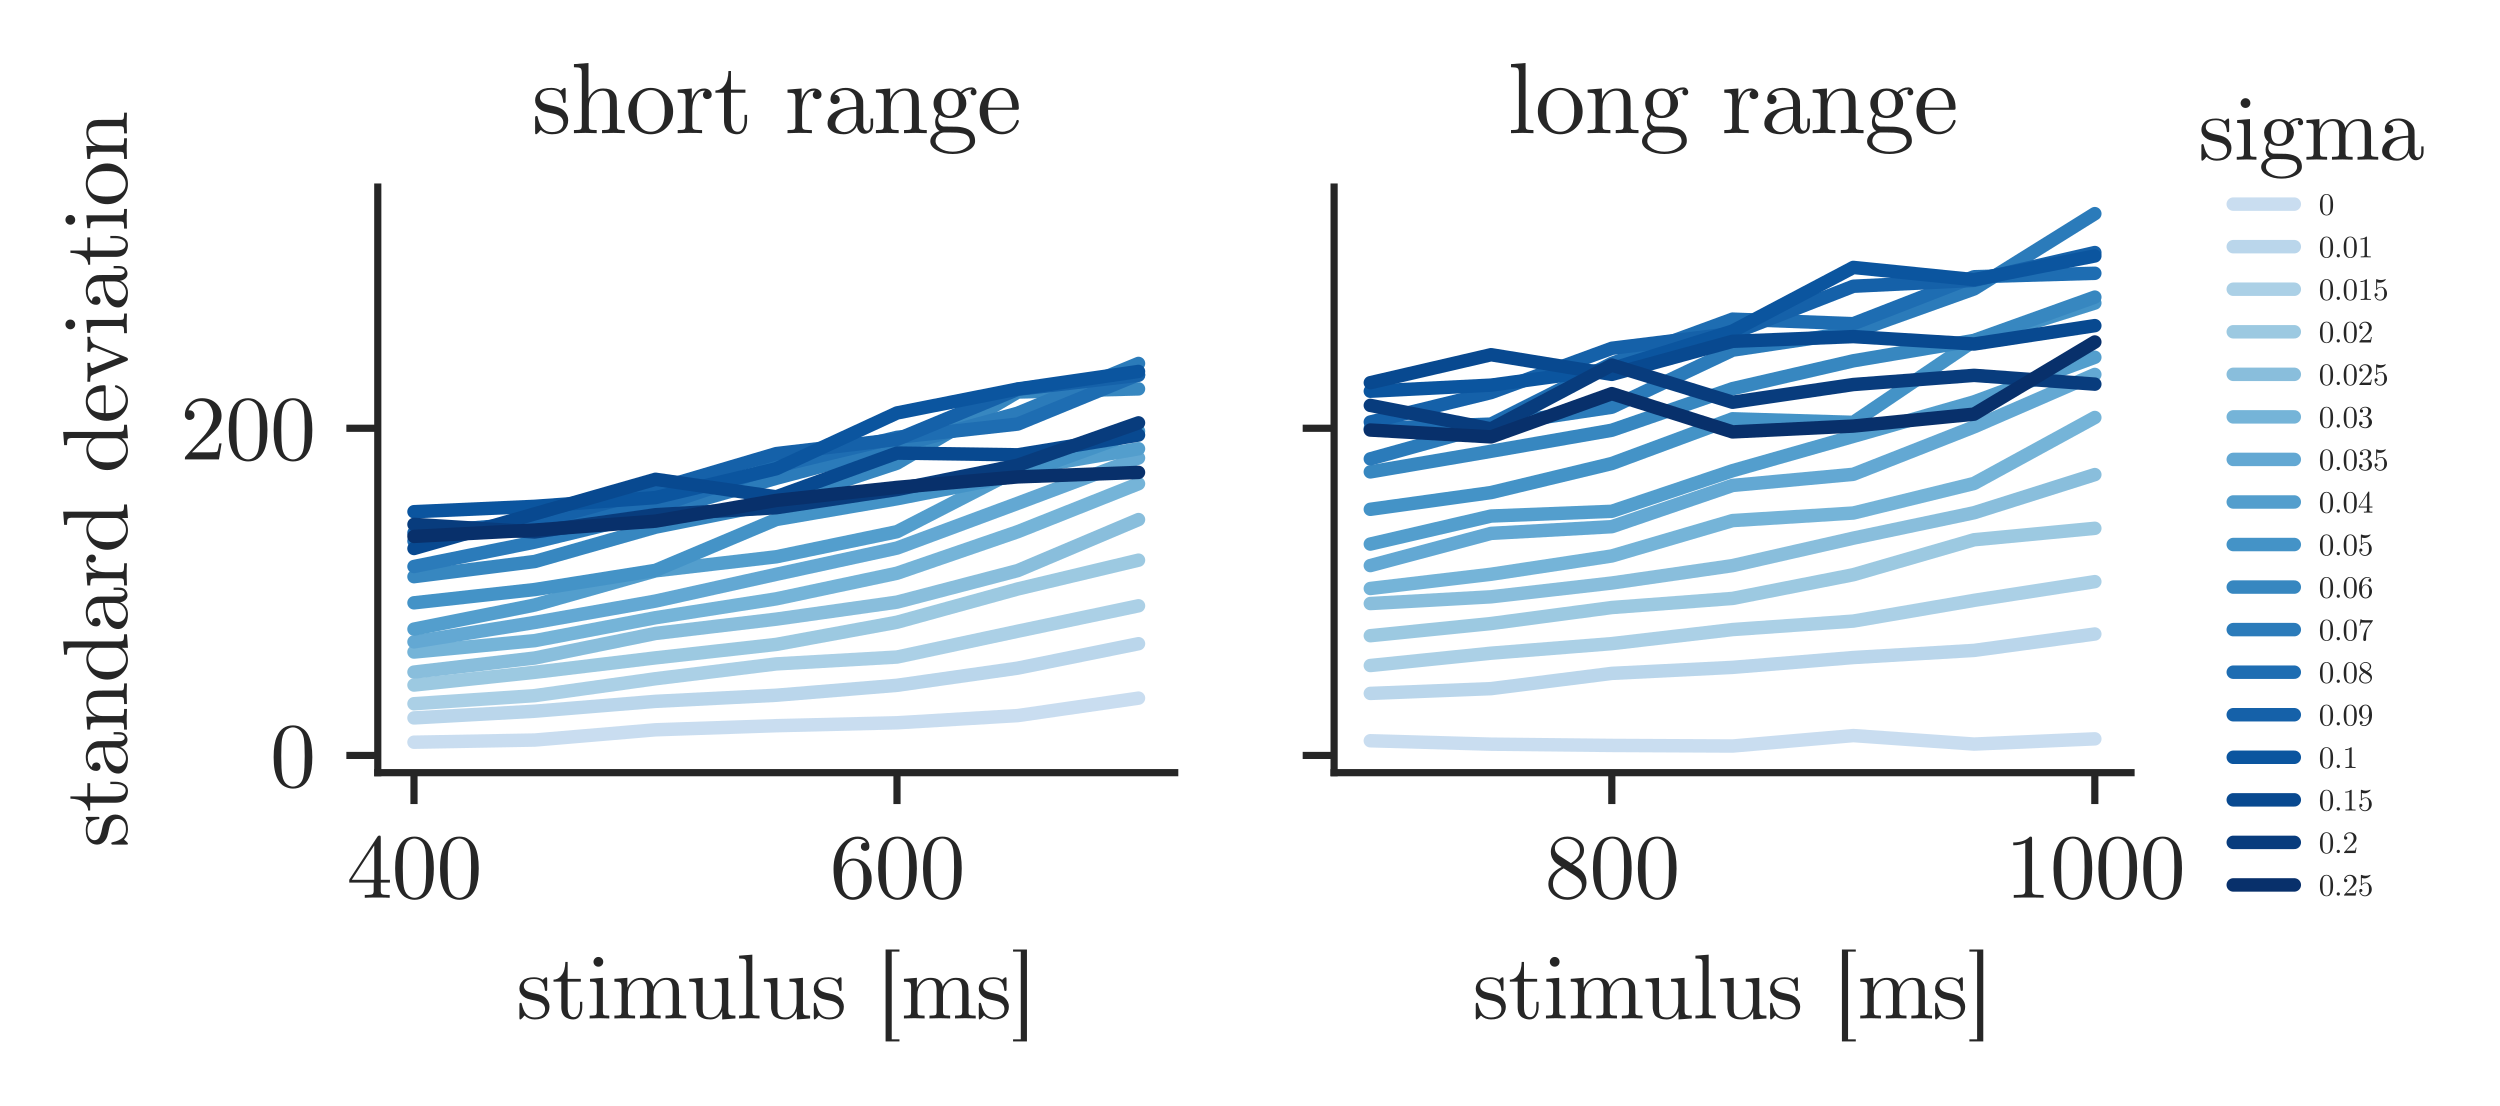 <?xml version="1.0" encoding="utf-8" standalone="no"?>
<!DOCTYPE svg PUBLIC "-//W3C//DTD SVG 1.1//EN"
  "http://www.w3.org/Graphics/SVG/1.1/DTD/svg11.dtd">
<svg xmlns:xlink="http://www.w3.org/1999/xlink" width="278.481pt" height="123.148pt" viewBox="0 0 278.481 123.148" xmlns="http://www.w3.org/2000/svg" version="1.1">
 <defs>
  <style type="text/css">*{stroke-linejoin: round; stroke-linecap: butt}</style>
 </defs>
 <g id="figure_1">
  <g id="patch_1">
   <path d="M 0 123.148 
L 278.481 123.148 
L 278.481 0 
L 0 0 
z
" style="fill: #ffffff"/>
  </g>
  <g id="axes_1">
   <g id="patch_2">
    <path d="M 42.081 86.067 
L 130.854 86.067 
L 130.854 20.835 
L 42.081 20.835 
z
" style="fill: #ffffff"/>
   </g>
   <g id="matplotlib.axis_1">
    <g id="xtick_1">
     <g id="line2d_1">
      <defs>
       <path id="m42c85e1759" d="M 0 0 
L 0 3.5 
" style="stroke: #262626; stroke-width: 0.8"/>
      </defs>
      <g>
       <use xlink:href="#m42c85e1759" x="46.116" y="86.067" style="fill: #262626; stroke: #262626; stroke-width: 0.8"/>
      </g>
     </g>
     <g id="text_1">
      <!-- 400 -->
      <g style="fill: #262626" transform="translate(38.616 100.007)scale(0.1 -0.1)">
       <defs>
        <path id="CMUSerif-Roman-34" d="M 179 1056 
L 179 1254 
L 2144 4256 
Q 2195 4333 2272 4333 
Q 2342 4333 2358 4304 
Q 2374 4275 2374 4166 
L 2374 1254 
L 3014 1254 
L 3014 1056 
L 2374 1056 
L 2374 499 
Q 2374 314 2451 256 
Q 2528 198 2861 198 
L 2995 198 
L 2995 0 
Q 2733 19 2125 19 
Q 1523 19 1261 0 
L 1261 198 
L 1395 198 
Q 1728 198 1805 256 
Q 1882 314 1882 499 
L 1882 1056 
L 179 1056 
z
M 358 1254 
L 1920 1254 
L 1920 3642 
L 358 1254 
z
" transform="scale(0.016)"/>
        <path id="CMUSerif-Roman-30" d="M 250 2048 
Q 250 2989 486 3501 
Q 819 4262 1600 4262 
Q 1766 4262 1939 4217 
Q 2112 4173 2333 4000 
Q 2554 3827 2688 3546 
Q 2944 3002 2944 2048 
Q 2944 1114 2707 602 
Q 2362 -141 1594 -141 
Q 1306 -141 1014 6 
Q 723 154 538 506 
Q 250 1037 250 2048 
z
M 781 2125 
Q 781 1158 851 774 
Q 928 358 1142 179 
Q 1357 0 1594 0 
Q 1850 0 2064 192 
Q 2278 384 2342 800 
Q 2413 1210 2413 2125 
Q 2413 3014 2349 3373 
Q 2266 3789 2042 3955 
Q 1818 4122 1594 4122 
Q 1510 4122 1420 4096 
Q 1331 4070 1203 4000 
Q 1075 3930 976 3750 
Q 877 3571 832 3302 
Q 781 2957 781 2125 
z
" transform="scale(0.016)"/>
       </defs>
       <use xlink:href="#CMUSerif-Roman-34"/>
       <use xlink:href="#CMUSerif-Roman-30" x="50"/>
       <use xlink:href="#CMUSerif-Roman-30" x="100"/>
      </g>
     </g>
    </g>
    <g id="xtick_2">
     <g id="line2d_2">
      <g>
       <use xlink:href="#m42c85e1759" x="99.918" y="86.067" style="fill: #262626; stroke: #262626; stroke-width: 0.8"/>
      </g>
     </g>
     <g id="text_2">
      <!-- 600 -->
      <g style="fill: #262626" transform="translate(92.418 100.007)scale(0.1 -0.1)">
       <defs>
        <path id="CMUSerif-Roman-36" d="M 269 2022 
Q 269 3027 781 3644 
Q 1293 4262 1952 4262 
Q 2336 4262 2550 4067 
Q 2765 3872 2765 3571 
Q 2765 3405 2669 3334 
Q 2573 3264 2470 3264 
Q 2355 3264 2265 3341 
Q 2176 3418 2176 3558 
Q 2176 3846 2528 3846 
Q 2362 4102 1965 4102 
Q 1843 4102 1718 4067 
Q 1594 4032 1430 3913 
Q 1267 3795 1142 3606 
Q 1018 3418 931 3066 
Q 845 2714 845 2253 
L 845 2099 
Q 1107 2733 1644 2733 
Q 2182 2733 2553 2323 
Q 2925 1914 2925 1306 
Q 2925 685 2537 272 
Q 2150 -141 1606 -141 
Q 1363 -141 1142 -38 
Q 922 64 717 294 
Q 512 525 390 969 
Q 269 1414 269 2022 
z
M 858 1446 
Q 858 819 973 518 
Q 992 467 1033 400 
Q 1075 333 1148 243 
Q 1222 154 1344 96 
Q 1466 38 1606 38 
Q 2035 38 2240 454 
Q 2349 685 2349 1312 
Q 2349 1952 2234 2189 
Q 2035 2586 1638 2586 
Q 1370 2586 1184 2400 
Q 998 2214 928 1968 
Q 858 1722 858 1446 
z
" transform="scale(0.016)"/>
       </defs>
       <use xlink:href="#CMUSerif-Roman-36"/>
       <use xlink:href="#CMUSerif-Roman-30" x="50"/>
       <use xlink:href="#CMUSerif-Roman-30" x="100"/>
      </g>
     </g>
    </g>
    <g id="text_3">
     <!-- stimulus [ms] -->
     <g style="fill: #262626" transform="translate(57.522 113.448)scale(0.1 -0.1)">
      <defs>
       <path id="CMUSerif-Roman-73" d="M 211 83 
L 211 928 
Q 211 998 214 1024 
Q 218 1050 237 1069 
Q 256 1088 294 1088 
Q 339 1088 355 1069 
Q 371 1050 384 979 
Q 480 538 688 304 
Q 896 70 1274 70 
Q 1632 70 1814 230 
Q 1997 390 1997 653 
Q 1997 1120 1331 1242 
Q 947 1318 787 1369 
Q 627 1421 486 1536 
Q 211 1760 211 2080 
Q 211 2400 454 2633 
Q 698 2867 1235 2867 
Q 1594 2867 1837 2688 
Q 1907 2746 1946 2790 
Q 2029 2867 2074 2867 
Q 2125 2867 2134 2835 
Q 2144 2803 2144 2714 
L 2144 2067 
Q 2144 1997 2141 1971 
Q 2138 1946 2118 1930 
Q 2099 1914 2061 1914 
Q 1990 1914 1984 1971 
Q 1933 2746 1235 2746 
Q 858 2746 688 2602 
Q 518 2458 518 2259 
Q 518 2150 569 2067 
Q 621 1984 688 1936 
Q 755 1888 880 1843 
Q 1005 1798 1081 1782 
Q 1158 1766 1306 1734 
Q 1818 1638 2035 1427 
Q 2304 1158 2304 819 
Q 2304 442 2048 186 
Q 1792 -70 1274 -70 
Q 858 -70 570 205 
Q 531 166 502 134 
Q 474 102 464 89 
Q 454 77 451 70 
Q 448 64 442 58 
Q 314 -70 282 -70 
Q 230 -70 220 -38 
Q 211 -6 211 83 
z
" transform="scale(0.016)"/>
       <path id="CMUSerif-Roman-74" d="M 122 2560 
L 122 2701 
Q 416 2714 611 2922 
Q 806 3130 873 3386 
Q 941 3642 947 3936 
L 1107 3936 
L 1107 2758 
L 2022 2758 
L 2022 2560 
L 1107 2560 
L 1107 781 
Q 1107 90 1536 90 
Q 1722 90 1843 278 
Q 1965 467 1965 806 
L 1965 1158 
L 2125 1158 
L 2125 794 
Q 2125 448 1965 189 
Q 1805 -70 1491 -70 
Q 1376 -70 1261 -41 
Q 1146 -13 998 64 
Q 851 141 758 329 
Q 666 518 666 794 
L 666 2560 
L 122 2560 
z
" transform="scale(0.016)"/>
       <path id="CMUSerif-Roman-69" d="M 211 0 
L 211 198 
Q 550 198 630 240 
Q 710 282 710 486 
L 710 2208 
Q 710 2445 630 2502 
Q 550 2560 237 2560 
L 237 2758 
L 1133 2829 
L 1133 480 
Q 1133 288 1200 243 
Q 1267 198 1581 198 
L 1581 0 
Q 928 19 915 19 
Q 826 19 211 0 
z
M 480 3942 
Q 480 4070 579 4176 
Q 678 4282 819 4282 
Q 960 4282 1059 4186 
Q 1158 4090 1158 3942 
Q 1158 3795 1059 3699 
Q 960 3603 819 3603 
Q 672 3603 576 3705 
Q 480 3808 480 3942 
z
" transform="scale(0.016)"/>
       <path id="CMUSerif-Roman-6d" d="M 205 0 
L 205 198 
Q 544 198 624 240 
Q 704 282 704 486 
L 704 2202 
Q 704 2438 621 2499 
Q 538 2560 205 2560 
L 205 2758 
L 1107 2829 
L 1107 2157 
Q 1408 2829 2054 2829 
Q 2803 2829 2906 2202 
Q 3014 2445 3244 2637 
Q 3475 2829 3834 2829 
Q 4314 2829 4506 2592 
Q 4646 2432 4675 2253 
Q 4704 2074 4704 1613 
L 4704 390 
Q 4710 256 4812 227 
Q 4915 198 5203 198 
L 5203 0 
Q 4550 19 4486 19 
Q 4435 19 3763 0 
L 3763 198 
Q 4102 198 4182 240 
Q 4262 282 4262 486 
L 4262 1978 
Q 4262 2304 4163 2496 
Q 4064 2688 3789 2688 
Q 3456 2688 3190 2409 
Q 2925 2131 2925 1664 
L 2925 486 
Q 2925 282 3005 240 
Q 3085 198 3424 198 
L 3424 0 
Q 2771 19 2707 19 
Q 2656 19 1984 0 
L 1984 198 
Q 2323 198 2403 240 
Q 2483 282 2483 486 
L 2483 1978 
Q 2483 2304 2384 2496 
Q 2285 2688 2010 2688 
Q 1677 2688 1411 2409 
Q 1146 2131 1146 1664 
L 1146 486 
Q 1146 282 1226 240 
Q 1306 198 1645 198 
L 1645 0 
Q 992 19 928 19 
Q 877 19 205 0 
z
" transform="scale(0.016)"/>
       <path id="CMUSerif-Roman-75" d="M 205 2560 
L 205 2758 
L 1146 2829 
L 1146 704 
Q 1146 550 1158 460 
Q 1171 371 1222 268 
Q 1274 166 1395 118 
Q 1517 70 1709 70 
Q 2054 70 2268 355 
Q 2483 640 2483 1062 
L 2483 2202 
Q 2483 2438 2400 2499 
Q 2317 2560 1984 2560 
L 1984 2758 
L 2925 2829 
L 2925 557 
Q 2925 320 3008 259 
Q 3091 198 3424 198 
L 3424 0 
L 2502 -70 
L 2502 506 
Q 2234 -70 1677 -70 
Q 1395 -70 1203 0 
Q 1011 70 915 160 
Q 819 250 768 422 
Q 717 595 710 700 
Q 704 806 704 1011 
L 704 1971 
Q 704 2406 640 2483 
Q 576 2560 205 2560 
z
" transform="scale(0.016)"/>
       <path id="CMUSerif-Roman-6c" d="M 211 0 
L 211 198 
Q 550 198 630 240 
Q 710 282 710 486 
L 710 3814 
Q 710 4051 627 4112 
Q 544 4173 211 4173 
L 211 4371 
L 1133 4442 
L 1133 486 
Q 1133 282 1213 240 
Q 1293 198 1632 198 
L 1632 0 
Q 1555 0 1392 6 
Q 1229 13 1110 16 
Q 992 19 922 19 
Q 845 19 211 0 
z
" transform="scale(0.016)"/>
       <path id="CMUSerif-Roman-20" transform="scale(0.016)"/>
       <path id="CMUSerif-Roman-5b" d="M 666 -1600 
L 666 4800 
L 1632 4800 
L 1632 4653 
L 1094 4653 
L 1094 -1453 
L 1632 -1453 
L 1632 -1600 
L 666 -1600 
z
" transform="scale(0.016)"/>
       <path id="CMUSerif-Roman-5d" d="M 134 -1453 
L 672 -1453 
L 672 4653 
L 134 4653 
L 134 4800 
L 1101 4800 
L 1101 -1600 
L 134 -1600 
L 134 -1453 
z
" transform="scale(0.016)"/>
      </defs>
      <use xlink:href="#CMUSerif-Roman-73"/>
      <use xlink:href="#CMUSerif-Roman-74" x="39.4"/>
      <use xlink:href="#CMUSerif-Roman-69" x="78.2"/>
      <use xlink:href="#CMUSerif-Roman-6d" x="105.9"/>
      <use xlink:href="#CMUSerif-Roman-75" x="189.2"/>
      <use xlink:href="#CMUSerif-Roman-6c" x="244.7"/>
      <use xlink:href="#CMUSerif-Roman-75" x="272.4"/>
      <use xlink:href="#CMUSerif-Roman-73" x="327.9"/>
      <use xlink:href="#CMUSerif-Roman-20" x="367.3"/>
      <use xlink:href="#CMUSerif-Roman-5b" x="400.6"/>
      <use xlink:href="#CMUSerif-Roman-6d" x="428.4"/>
      <use xlink:href="#CMUSerif-Roman-73" x="511.7"/>
      <use xlink:href="#CMUSerif-Roman-5d" x="551.1"/>
     </g>
    </g>
   </g>
   <g id="matplotlib.axis_2">
    <g id="ytick_1">
     <g id="line2d_3">
      <defs>
       <path id="m0ad9373859" d="M 0 0 
L -3.5 0 
" style="stroke: #262626; stroke-width: 0.8"/>
      </defs>
      <g>
       <use xlink:href="#m0ad9373859" x="42.081" y="84.149" style="fill: #262626; stroke: #262626; stroke-width: 0.8"/>
      </g>
     </g>
     <g id="text_4">
      <!-- 0 -->
      <g style="fill: #262626" transform="translate(30.081 87.619)scale(0.1 -0.1)">
       <use xlink:href="#CMUSerif-Roman-30"/>
      </g>
     </g>
    </g>
    <g id="ytick_2">
     <g id="line2d_4">
      <g>
       <use xlink:href="#m0ad9373859" x="42.081" y="47.707" style="fill: #262626; stroke: #262626; stroke-width: 0.8"/>
      </g>
     </g>
     <g id="text_5">
      <!-- 200 -->
      <g style="fill: #262626" transform="translate(20.081 51.177)scale(0.1 -0.1)">
       <defs>
        <path id="CMUSerif-Roman-32" d="M 320 0 
Q 320 115 329 150 
Q 339 186 390 237 
L 1619 1606 
Q 2291 2362 2291 3021 
Q 2291 3450 2067 3757 
Q 1843 4064 1434 4064 
Q 1152 4064 915 3891 
Q 678 3718 570 3411 
Q 589 3418 653 3418 
Q 813 3418 902 3318 
Q 992 3219 992 3085 
Q 992 2912 880 2829 
Q 768 2746 659 2746 
Q 614 2746 556 2755 
Q 499 2765 409 2854 
Q 320 2944 320 3104 
Q 320 3552 659 3907 
Q 998 4262 1517 4262 
Q 2106 4262 2490 3913 
Q 2874 3565 2874 3021 
Q 2874 2829 2816 2656 
Q 2758 2483 2681 2348 
Q 2605 2214 2400 2000 
Q 2195 1786 2028 1632 
Q 1862 1478 1491 1152 
L 813 493 
L 1965 493 
Q 2528 493 2573 544 
Q 2637 634 2714 1114 
L 2874 1114 
L 2694 0 
L 320 0 
z
" transform="scale(0.016)"/>
       </defs>
       <use xlink:href="#CMUSerif-Roman-32"/>
       <use xlink:href="#CMUSerif-Roman-30" x="50"/>
       <use xlink:href="#CMUSerif-Roman-30" x="100"/>
      </g>
     </g>
    </g>
    <g id="text_6">
     <!-- standard deviation -->
     <g style="fill: #262626" transform="translate(14.141 94.421)rotate(-90)scale(0.1 -0.1)">
      <defs>
       <path id="CMUSerif-Roman-61" d="M 269 608 
Q 269 1152 909 1440 
Q 1293 1626 2086 1670 
L 2086 1907 
Q 2086 2304 1878 2515 
Q 1670 2726 1408 2726 
Q 941 2726 717 2432 
Q 909 2426 976 2330 
Q 1043 2234 1043 2138 
Q 1043 2010 963 1926 
Q 883 1843 749 1843 
Q 621 1843 537 1923 
Q 454 2003 454 2144 
Q 454 2458 736 2662 
Q 1018 2867 1421 2867 
Q 1946 2867 2298 2515 
Q 2406 2406 2460 2265 
Q 2515 2125 2521 2032 
Q 2528 1939 2528 1760 
L 2528 480 
Q 2528 442 2541 381 
Q 2554 320 2611 240 
Q 2669 160 2765 160 
Q 2995 160 2995 570 
L 2995 928 
L 3155 928 
L 3155 570 
Q 3155 230 2976 96 
Q 2797 -38 2630 -38 
Q 2419 -38 2284 118 
Q 2150 275 2131 486 
Q 2035 243 1814 86 
Q 1594 -70 1293 -70 
Q 1062 -70 844 -12 
Q 627 45 448 205 
Q 269 365 269 608 
z
M 762 614 
Q 762 378 931 224 
Q 1101 70 1338 70 
Q 1606 70 1846 278 
Q 2086 486 2086 896 
L 2086 1536 
Q 1376 1510 1069 1228 
Q 762 947 762 614 
z
" transform="scale(0.016)"/>
       <path id="CMUSerif-Roman-6e" d="M 205 0 
L 205 198 
Q 544 198 624 240 
Q 704 282 704 486 
L 704 2202 
Q 704 2438 621 2499 
Q 538 2560 205 2560 
L 205 2758 
L 1107 2829 
L 1107 2157 
Q 1408 2829 2054 2829 
Q 2534 2829 2726 2592 
Q 2867 2432 2896 2253 
Q 2925 2074 2925 1613 
L 2925 390 
Q 2931 256 3033 227 
Q 3136 198 3424 198 
L 3424 0 
Q 2771 19 2707 19 
Q 2656 19 1984 0 
L 1984 198 
Q 2323 198 2403 240 
Q 2483 282 2483 486 
L 2483 1978 
Q 2483 2304 2384 2496 
Q 2285 2688 2010 2688 
Q 1677 2688 1411 2409 
Q 1146 2131 1146 1664 
L 1146 486 
Q 1146 282 1226 240 
Q 1306 198 1645 198 
L 1645 0 
Q 992 19 928 19 
Q 877 19 205 0 
z
" transform="scale(0.016)"/>
       <path id="CMUSerif-Roman-64" d="M 218 1376 
Q 218 1984 643 2406 
Q 1069 2829 1645 2829 
Q 2131 2829 2451 2432 
L 2451 3814 
Q 2451 4051 2368 4112 
Q 2285 4173 1952 4173 
L 1952 4371 
L 2874 4442 
L 2874 557 
Q 2874 320 2957 259 
Q 3040 198 3373 198 
L 3373 0 
L 2432 -70 
L 2432 352 
Q 2099 -70 1574 -70 
Q 1024 -70 621 352 
Q 218 774 218 1376 
z
M 749 1370 
Q 749 774 934 480 
Q 1190 70 1606 70 
Q 2080 70 2362 518 
Q 2432 627 2432 755 
L 2432 2067 
Q 2432 2195 2362 2304 
Q 2099 2688 1670 2688 
Q 1222 2688 947 2278 
Q 749 1971 749 1370 
z
" transform="scale(0.016)"/>
       <path id="CMUSerif-Roman-72" d="M 179 0 
L 179 198 
Q 518 198 598 240 
Q 678 282 678 486 
L 678 2202 
Q 678 2438 595 2499 
Q 512 2560 179 2560 
L 179 2758 
L 1069 2829 
L 1069 2125 
Q 1158 2400 1350 2614 
Q 1542 2829 1856 2829 
Q 2061 2829 2195 2713 
Q 2330 2598 2330 2438 
Q 2330 2298 2243 2227 
Q 2157 2157 2054 2157 
Q 1939 2157 1859 2230 
Q 1779 2304 1779 2432 
Q 1779 2509 1814 2569 
Q 1850 2630 1878 2652 
Q 1907 2675 1926 2682 
Q 1914 2688 1856 2688 
Q 1504 2688 1302 2336 
Q 1101 1984 1101 1485 
L 1101 499 
Q 1101 314 1177 256 
Q 1254 198 1587 198 
L 1722 198 
L 1722 0 
Q 1466 19 909 19 
Q 832 19 710 16 
Q 589 13 429 6 
Q 269 0 179 0 
z
" transform="scale(0.016)"/>
       <path id="CMUSerif-Roman-65" d="M 179 1408 
Q 179 2010 566 2438 
Q 954 2867 1510 2867 
Q 2074 2867 2365 2502 
Q 2656 2138 2656 1613 
Q 2656 1517 2630 1497 
Q 2605 1478 2496 1478 
L 710 1478 
Q 710 826 902 518 
Q 1171 90 1626 90 
Q 1690 90 1763 102 
Q 1837 115 1990 169 
Q 2144 224 2278 371 
Q 2413 518 2490 749 
Q 2509 838 2573 838 
Q 2656 838 2656 762 
Q 2656 704 2595 579 
Q 2534 454 2419 304 
Q 2304 154 2080 42 
Q 1856 -70 1587 -70 
Q 1024 -70 601 355 
Q 179 781 179 1408 
z
M 717 1613 
L 2234 1613 
Q 2234 1747 2211 1897 
Q 2189 2048 2121 2256 
Q 2054 2464 1897 2595 
Q 1741 2726 1510 2726 
Q 1408 2726 1296 2681 
Q 1184 2637 1049 2531 
Q 915 2426 822 2186 
Q 730 1946 717 1613 
z
" transform="scale(0.016)"/>
       <path id="CMUSerif-Roman-76" d="M 122 2560 
L 122 2758 
Q 410 2739 742 2739 
Q 864 2739 1440 2758 
L 1440 2560 
Q 1075 2560 1075 2394 
Q 1075 2368 1114 2285 
L 1830 499 
L 2483 2131 
Q 2522 2240 2522 2285 
Q 2522 2394 2448 2474 
Q 2374 2554 2214 2560 
L 2214 2758 
Q 2541 2739 2771 2739 
Q 3034 2739 3251 2758 
L 3251 2560 
Q 3059 2560 2924 2473 
Q 2790 2387 2748 2313 
Q 2707 2240 2662 2131 
L 1824 51 
Q 1773 -70 1690 -70 
Q 1632 -70 1609 -48 
Q 1587 -26 1555 51 
L 634 2323 
Q 570 2483 490 2521 
Q 410 2560 122 2560 
z
" transform="scale(0.016)"/>
       <path id="CMUSerif-Roman-6f" d="M 601 346 
Q 179 762 179 1370 
Q 179 1978 592 2422 
Q 1005 2867 1600 2867 
Q 2182 2867 2598 2425 
Q 3014 1984 3014 1370 
Q 3014 768 2595 349 
Q 2176 -70 1594 -70 
Q 1024 -70 601 346 
z
M 710 1421 
Q 710 800 870 518 
Q 1120 90 1600 90 
Q 1837 90 2035 218 
Q 2234 346 2342 563 
Q 2483 845 2483 1421 
Q 2483 2035 2317 2310 
Q 2067 2726 1594 2726 
Q 1389 2726 1187 2617 
Q 986 2509 864 2298 
Q 710 2016 710 1421 
z
" transform="scale(0.016)"/>
      </defs>
      <use xlink:href="#CMUSerif-Roman-73"/>
      <use xlink:href="#CMUSerif-Roman-74" x="39.4"/>
      <use xlink:href="#CMUSerif-Roman-61" x="78.2"/>
      <use xlink:href="#CMUSerif-Roman-6e" x="128.2"/>
      <use xlink:href="#CMUSerif-Roman-64" x="183.7"/>
      <use xlink:href="#CMUSerif-Roman-61" x="239.2"/>
      <use xlink:href="#CMUSerif-Roman-72" x="289.2"/>
      <use xlink:href="#CMUSerif-Roman-64" x="328.3"/>
      <use xlink:href="#CMUSerif-Roman-20" x="383.8"/>
      <use xlink:href="#CMUSerif-Roman-64" x="417.1"/>
      <use xlink:href="#CMUSerif-Roman-65" x="472.6"/>
      <use xlink:href="#CMUSerif-Roman-76" x="517"/>
      <use xlink:href="#CMUSerif-Roman-69" x="569.7"/>
      <use xlink:href="#CMUSerif-Roman-61" x="597.4"/>
      <use xlink:href="#CMUSerif-Roman-74" x="647.4"/>
      <use xlink:href="#CMUSerif-Roman-69" x="686.2"/>
      <use xlink:href="#CMUSerif-Roman-6f" x="713.9"/>
      <use xlink:href="#CMUSerif-Roman-6e" x="763.9"/>
     </g>
    </g>
   </g>
   <g id="line2d_5">
    <path d="M 46.116 82.677 
L 59.567 82.436 
L 73.017 81.294 
L 86.468 80.837 
L 99.918 80.512 
L 113.368 79.711 
L 126.819 77.767 
" clip-path="url(#pbdd962c439)" style="fill: none; stroke: #c9ddf0; stroke-width: 1.5; stroke-linecap: round"/>
   </g>
   <g id="line2d_6">
    <path d="M 46.116 79.971 
L 59.567 79.225 
L 73.017 78.125 
L 86.468 77.445 
L 99.918 76.338 
L 113.368 74.425 
L 126.819 71.704 
" clip-path="url(#pbdd962c439)" style="fill: none; stroke: #bad6eb; stroke-width: 1.5; stroke-linecap: round"/>
   </g>
   <g id="line2d_7">
    <path d="M 46.116 78.39 
L 59.567 77.488 
L 73.017 75.605 
L 86.468 73.954 
L 99.918 73.189 
L 113.368 70.313 
L 126.819 67.481 
" clip-path="url(#pbdd962c439)" style="fill: none; stroke: #abd0e6; stroke-width: 1.5; stroke-linecap: round"/>
   </g>
   <g id="line2d_8">
    <path d="M 46.116 76.309 
L 59.567 74.891 
L 73.017 73.281 
L 86.468 71.782 
L 99.918 69.311 
L 113.368 65.605 
L 126.819 62.398 
" clip-path="url(#pbdd962c439)" style="fill: none; stroke: #9cc9e1; stroke-width: 1.5; stroke-linecap: round"/>
   </g>
   <g id="line2d_9">
    <path d="M 46.116 74.866 
L 59.567 73.297 
L 73.017 70.561 
L 86.468 68.968 
L 99.918 67.073 
L 113.368 63.56 
L 126.819 57.877 
" clip-path="url(#pbdd962c439)" style="fill: none; stroke: #89bedc; stroke-width: 1.5; stroke-linecap: round"/>
   </g>
   <g id="line2d_10">
    <path d="M 46.116 72.633 
L 59.567 71.364 
L 73.017 68.808 
L 86.468 66.706 
L 99.918 63.853 
L 113.368 59.227 
L 126.819 53.881 
" clip-path="url(#pbdd962c439)" style="fill: none; stroke: #75b4d8; stroke-width: 1.5; stroke-linecap: round"/>
   </g>
   <g id="line2d_11">
    <path d="M 46.116 71.499 
L 59.567 69.334 
L 73.017 66.955 
L 86.468 63.973 
L 99.918 61.051 
L 113.368 56.064 
L 126.819 51.015 
" clip-path="url(#pbdd962c439)" style="fill: none; stroke: #63a8d3; stroke-width: 1.5; stroke-linecap: round"/>
   </g>
   <g id="line2d_12">
    <path d="M 46.116 70.078 
L 59.567 67.392 
L 73.017 63.584 
L 86.468 62.021 
L 99.918 59.226 
L 113.368 52.313 
L 126.819 49.988 
" clip-path="url(#pbdd962c439)" style="fill: none; stroke: #539ecd; stroke-width: 1.5; stroke-linecap: round"/>
   </g>
   <g id="line2d_13">
    <path d="M 46.116 67.149 
L 59.567 65.671 
L 73.017 63.534 
L 86.468 57.868 
L 99.918 55.558 
L 113.368 52.918 
L 126.819 48.034 
" clip-path="url(#pbdd962c439)" style="fill: none; stroke: #4493c7; stroke-width: 1.5; stroke-linecap: round"/>
   </g>
   <g id="line2d_14">
    <path d="M 46.116 64.235 
L 59.567 62.548 
L 73.017 58.722 
L 86.468 56.03 
L 99.918 51.596 
L 113.368 43.669 
L 126.819 43.318 
" clip-path="url(#pbdd962c439)" style="fill: none; stroke: #3787c0; stroke-width: 1.5; stroke-linecap: round"/>
   </g>
   <g id="line2d_15">
    <path d="M 46.116 63.105 
L 59.567 60.382 
L 73.017 57.106 
L 86.468 53.276 
L 99.918 49.708 
L 113.368 46.029 
L 126.819 40.485 
" clip-path="url(#pbdd962c439)" style="fill: none; stroke: #2b7bba; stroke-width: 1.5; stroke-linecap: round"/>
   </g>
   <g id="line2d_16">
    <path d="M 46.116 60.269 
L 59.567 58.252 
L 73.017 56.469 
L 86.468 51.953 
L 99.918 48.718 
L 113.368 47.235 
L 126.819 41.721 
" clip-path="url(#pbdd962c439)" style="fill: none; stroke: #1e6db2; stroke-width: 1.5; stroke-linecap: round"/>
   </g>
   <g id="line2d_17">
    <path d="M 46.116 59.351 
L 59.567 58.227 
L 73.017 54.508 
L 86.468 50.53 
L 99.918 48.943 
L 113.368 43.362 
L 126.819 41.797 
" clip-path="url(#pbdd962c439)" style="fill: none; stroke: #1561a9; stroke-width: 1.5; stroke-linecap: round"/>
   </g>
   <g id="line2d_18">
    <path d="M 46.116 57.001 
L 59.567 56.403 
L 73.017 55.429 
L 86.468 52.214 
L 99.918 45.999 
L 113.368 43.329 
L 126.819 41.377 
" clip-path="url(#pbdd962c439)" style="fill: none; stroke: #0b559f; stroke-width: 1.5; stroke-linecap: round"/>
   </g>
   <g id="line2d_19">
    <path d="M 46.116 61.097 
L 59.567 57.238 
L 73.017 53.389 
L 86.468 55.342 
L 99.918 50.47 
L 113.368 50.664 
L 126.819 48.458 
" clip-path="url(#pbdd962c439)" style="fill: none; stroke: #084990; stroke-width: 1.5; stroke-linecap: round"/>
   </g>
   <g id="line2d_20">
    <path d="M 46.116 58.412 
L 59.567 59.254 
L 73.017 57.339 
L 86.468 56.556 
L 99.918 54.529 
L 113.368 51.823 
L 126.819 47.105 
" clip-path="url(#pbdd962c439)" style="fill: none; stroke: #083c7d; stroke-width: 1.5; stroke-linecap: round"/>
   </g>
   <g id="line2d_21">
    <path d="M 46.116 59.75 
L 59.567 59.042 
L 73.017 58.051 
L 86.468 55.743 
L 99.918 54.294 
L 113.368 53.122 
L 126.819 52.624 
" clip-path="url(#pbdd962c439)" style="fill: none; stroke: #08306b; stroke-width: 1.5; stroke-linecap: round"/>
   </g>
   <g id="patch_3">
    <path d="M 42.081 86.067 
L 42.081 20.835 
" style="fill: none; stroke: #262626; stroke-width: 0.8; stroke-linejoin: miter; stroke-linecap: square"/>
   </g>
   <g id="patch_4">
    <path d="M 42.081 86.067 
L 130.854 86.067 
" style="fill: none; stroke: #262626; stroke-width: 0.8; stroke-linejoin: miter; stroke-linecap: square"/>
   </g>
   <g id="text_7">
    <!-- short range -->
    <g style="fill: #262626" transform="translate(59.237 14.835)scale(0.11 -0.11)">
     <defs>
      <path id="CMUSerif-Roman-68" d="M 205 0 
L 205 198 
Q 544 198 624 240 
Q 704 282 704 486 
L 704 3814 
Q 704 4051 621 4112 
Q 538 4173 205 4173 
L 205 4371 
L 1126 4442 
L 1126 2214 
L 1133 2214 
Q 1235 2445 1465 2637 
Q 1696 2829 2054 2829 
Q 2534 2829 2726 2592 
Q 2867 2432 2896 2253 
Q 2925 2074 2925 1613 
L 2925 390 
Q 2931 256 3033 227 
Q 3136 198 3424 198 
L 3424 0 
Q 2771 19 2707 19 
Q 2656 19 1984 0 
L 1984 198 
Q 2323 198 2403 240 
Q 2483 282 2483 486 
L 2483 1978 
Q 2483 2304 2384 2496 
Q 2285 2688 2010 2688 
Q 1677 2688 1411 2409 
Q 1146 2131 1146 1664 
L 1146 486 
Q 1146 282 1226 240 
Q 1306 198 1645 198 
L 1645 0 
Q 992 19 928 19 
Q 877 19 205 0 
z
" transform="scale(0.016)"/>
      <path id="CMUSerif-Roman-67" d="M 179 -506 
Q 179 -301 336 -121 
Q 493 58 768 134 
Q 486 314 486 704 
Q 486 1005 685 1235 
Q 384 1485 384 1894 
Q 384 2272 685 2550 
Q 986 2829 1421 2829 
Q 1805 2829 2099 2598 
Q 2406 2899 2778 2899 
Q 2944 2899 3024 2796 
Q 3104 2694 3104 2586 
Q 3104 2490 3043 2442 
Q 2982 2394 2918 2394 
Q 2842 2394 2787 2445 
Q 2733 2496 2733 2579 
Q 2733 2714 2835 2752 
Q 2816 2758 2771 2758 
Q 2458 2758 2195 2509 
Q 2458 2266 2458 1888 
Q 2458 1510 2157 1232 
Q 1856 954 1421 954 
Q 1062 954 787 1152 
Q 678 1024 678 851 
Q 678 691 774 566 
Q 870 442 1018 422 
Q 1062 416 1498 416 
Q 1754 416 1894 409 
Q 2035 403 2236 361 
Q 2438 320 2598 237 
Q 3014 6 3014 -493 
Q 3014 -858 2595 -1088 
Q 2176 -1318 1594 -1318 
Q 1005 -1318 592 -1084 
Q 179 -851 179 -506 
z
M 512 -506 
Q 512 -768 822 -969 
Q 1133 -1171 1600 -1171 
Q 2061 -1171 2371 -972 
Q 2682 -774 2682 -506 
Q 2682 -314 2573 -192 
Q 2464 -70 2240 -22 
Q 2016 26 1859 35 
Q 1702 45 1414 45 
L 1037 45 
Q 819 32 665 -128 
Q 512 -288 512 -506 
z
M 864 1888 
Q 864 1101 1421 1101 
Q 1702 1101 1875 1357 
Q 1978 1530 1978 1894 
Q 1978 2682 1421 2682 
Q 1139 2682 966 2426 
Q 864 2253 864 1888 
z
" transform="scale(0.016)"/>
     </defs>
     <use xlink:href="#CMUSerif-Roman-73"/>
     <use xlink:href="#CMUSerif-Roman-68" x="39.4"/>
     <use xlink:href="#CMUSerif-Roman-6f" x="94.9"/>
     <use xlink:href="#CMUSerif-Roman-72" x="144.9"/>
     <use xlink:href="#CMUSerif-Roman-74" x="184"/>
     <use xlink:href="#CMUSerif-Roman-20" x="222.8"/>
     <use xlink:href="#CMUSerif-Roman-72" x="256.1"/>
     <use xlink:href="#CMUSerif-Roman-61" x="295.2"/>
     <use xlink:href="#CMUSerif-Roman-6e" x="345.2"/>
     <use xlink:href="#CMUSerif-Roman-67" x="400.7"/>
     <use xlink:href="#CMUSerif-Roman-65" x="450.7"/>
    </g>
   </g>
  </g>
  <g id="axes_2">
   <g id="patch_5">
    <path d="M 148.609 86.067 
L 237.381 86.067 
L 237.381 20.835 
L 148.609 20.835 
z
" style="fill: #ffffff"/>
   </g>
   <g id="matplotlib.axis_3">
    <g id="xtick_3">
     <g id="line2d_22">
      <g>
       <use xlink:href="#m42c85e1759" x="179.544" y="86.067" style="fill: #262626; stroke: #262626; stroke-width: 0.8"/>
      </g>
     </g>
     <g id="text_8">
      <!-- 800 -->
      <g style="fill: #262626" transform="translate(172.044 100.007)scale(0.1 -0.1)">
       <defs>
        <path id="CMUSerif-Roman-38" d="M 269 966 
Q 269 1683 1190 2144 
Q 794 2413 723 2490 
Q 442 2803 442 3194 
Q 442 3642 781 3952 
Q 1120 4262 1600 4262 
Q 2061 4262 2406 3996 
Q 2752 3731 2752 3309 
Q 2752 2714 1978 2317 
Q 2490 1997 2611 1862 
Q 2925 1517 2925 1075 
Q 2925 563 2531 211 
Q 2138 -141 1594 -141 
Q 1062 -141 665 169 
Q 269 480 269 966 
z
M 589 966 
Q 589 570 886 304 
Q 1184 38 1600 38 
Q 2003 38 2304 268 
Q 2605 499 2605 845 
Q 2605 979 2560 1094 
Q 2515 1210 2425 1302 
Q 2336 1395 2281 1436 
Q 2227 1478 2125 1549 
L 1338 2048 
Q 589 1632 589 966 
z
M 723 3443 
Q 723 3136 1043 2925 
L 1837 2413 
Q 2470 2784 2470 3309 
Q 2470 3648 2211 3875 
Q 1952 4102 1594 4102 
Q 1242 4102 982 3916 
Q 723 3731 723 3443 
z
" transform="scale(0.016)"/>
       </defs>
       <use xlink:href="#CMUSerif-Roman-38"/>
       <use xlink:href="#CMUSerif-Roman-30" x="50"/>
       <use xlink:href="#CMUSerif-Roman-30" x="100"/>
      </g>
     </g>
    </g>
    <g id="xtick_4">
     <g id="line2d_23">
      <g>
       <use xlink:href="#m42c85e1759" x="233.346" y="86.067" style="fill: #262626; stroke: #262626; stroke-width: 0.8"/>
      </g>
     </g>
     <g id="text_9">
      <!-- 1000 -->
      <g style="fill: #262626" transform="translate(223.346 100.007)scale(0.1 -0.1)">
       <defs>
        <path id="CMUSerif-Roman-31" d="M 570 3654 
L 570 3853 
Q 1338 3853 1734 4262 
Q 1843 4262 1862 4236 
Q 1882 4211 1882 4096 
L 1882 506 
Q 1882 314 1974 256 
Q 2067 198 2477 198 
L 2682 198 
L 2682 0 
Q 2458 19 1645 19 
Q 832 19 608 0 
L 608 198 
L 813 198 
Q 1216 198 1312 256 
Q 1408 314 1408 506 
L 1408 3821 
Q 1075 3654 570 3654 
z
" transform="scale(0.016)"/>
       </defs>
       <use xlink:href="#CMUSerif-Roman-31"/>
       <use xlink:href="#CMUSerif-Roman-30" x="50"/>
       <use xlink:href="#CMUSerif-Roman-30" x="100"/>
       <use xlink:href="#CMUSerif-Roman-30" x="150"/>
      </g>
     </g>
    </g>
    <g id="text_10">
     <!-- stimulus [ms] -->
     <g style="fill: #262626" transform="translate(164.05 113.448)scale(0.1 -0.1)">
      <use xlink:href="#CMUSerif-Roman-73"/>
      <use xlink:href="#CMUSerif-Roman-74" x="39.4"/>
      <use xlink:href="#CMUSerif-Roman-69" x="78.2"/>
      <use xlink:href="#CMUSerif-Roman-6d" x="105.9"/>
      <use xlink:href="#CMUSerif-Roman-75" x="189.2"/>
      <use xlink:href="#CMUSerif-Roman-6c" x="244.7"/>
      <use xlink:href="#CMUSerif-Roman-75" x="272.4"/>
      <use xlink:href="#CMUSerif-Roman-73" x="327.9"/>
      <use xlink:href="#CMUSerif-Roman-20" x="367.3"/>
      <use xlink:href="#CMUSerif-Roman-5b" x="400.6"/>
      <use xlink:href="#CMUSerif-Roman-6d" x="428.4"/>
      <use xlink:href="#CMUSerif-Roman-73" x="511.7"/>
      <use xlink:href="#CMUSerif-Roman-5d" x="551.1"/>
     </g>
    </g>
   </g>
   <g id="matplotlib.axis_4">
    <g id="ytick_3">
     <g id="line2d_24">
      <g>
       <use xlink:href="#m0ad9373859" x="148.609" y="84.149" style="fill: #262626; stroke: #262626; stroke-width: 0.8"/>
      </g>
     </g>
    </g>
    <g id="ytick_4">
     <g id="line2d_25">
      <g>
       <use xlink:href="#m0ad9373859" x="148.609" y="47.707" style="fill: #262626; stroke: #262626; stroke-width: 0.8"/>
      </g>
     </g>
    </g>
   </g>
   <g id="line2d_26">
    <path d="M 152.644 82.513 
L 166.094 82.895 
L 179.544 83.035 
L 192.995 83.102 
L 206.445 81.939 
L 219.896 82.884 
L 233.346 82.302 
" clip-path="url(#p2a9c818095)" style="fill: none; stroke: #c9ddf0; stroke-width: 1.5; stroke-linecap: round"/>
   </g>
   <g id="line2d_27">
    <path d="M 152.644 77.241 
L 166.094 76.709 
L 179.544 75.009 
L 192.995 74.34 
L 206.445 73.244 
L 219.896 72.45 
L 233.346 70.623 
" clip-path="url(#p2a9c818095)" style="fill: none; stroke: #bad6eb; stroke-width: 1.5; stroke-linecap: round"/>
   </g>
   <g id="line2d_28">
    <path d="M 152.644 74.134 
L 166.094 72.76 
L 179.544 71.695 
L 192.995 70.128 
L 206.445 69.184 
L 219.896 66.874 
L 233.346 64.791 
" clip-path="url(#p2a9c818095)" style="fill: none; stroke: #abd0e6; stroke-width: 1.5; stroke-linecap: round"/>
   </g>
   <g id="line2d_29">
    <path d="M 152.644 70.812 
L 166.094 69.457 
L 179.544 67.673 
L 192.995 66.659 
L 206.445 64.019 
L 219.896 60.125 
L 233.346 58.85 
" clip-path="url(#p2a9c818095)" style="fill: none; stroke: #9cc9e1; stroke-width: 1.5; stroke-linecap: round"/>
   </g>
   <g id="line2d_30">
    <path d="M 152.644 67.231 
L 166.094 66.481 
L 179.544 64.945 
L 192.995 63.005 
L 206.445 59.945 
L 219.896 57.115 
L 233.346 52.867 
" clip-path="url(#p2a9c818095)" style="fill: none; stroke: #89bedc; stroke-width: 1.5; stroke-linecap: round"/>
   </g>
   <g id="line2d_31">
    <path d="M 152.644 65.553 
L 166.094 63.967 
L 179.544 61.93 
L 192.995 57.988 
L 206.445 57.147 
L 219.896 53.851 
L 233.346 46.506 
" clip-path="url(#p2a9c818095)" style="fill: none; stroke: #75b4d8; stroke-width: 1.5; stroke-linecap: round"/>
   </g>
   <g id="line2d_32">
    <path d="M 152.644 63.001 
L 166.094 59.415 
L 179.544 58.669 
L 192.995 54.074 
L 206.445 52.833 
L 219.896 47.547 
L 233.346 41.711 
" clip-path="url(#p2a9c818095)" style="fill: none; stroke: #63a8d3; stroke-width: 1.5; stroke-linecap: round"/>
   </g>
   <g id="line2d_33">
    <path d="M 152.644 60.604 
L 166.094 57.482 
L 179.544 56.956 
L 192.995 52.431 
L 206.445 48.607 
L 219.896 44.763 
L 233.346 39.798 
" clip-path="url(#p2a9c818095)" style="fill: none; stroke: #539ecd; stroke-width: 1.5; stroke-linecap: round"/>
   </g>
   <g id="line2d_34">
    <path d="M 152.644 56.733 
L 166.094 54.867 
L 179.544 51.632 
L 192.995 46.65 
L 206.445 47.049 
L 219.896 37.964 
L 233.346 33.756 
" clip-path="url(#p2a9c818095)" style="fill: none; stroke: #4493c7; stroke-width: 1.5; stroke-linecap: round"/>
   </g>
   <g id="line2d_35">
    <path d="M 152.644 52.566 
L 166.094 50.269 
L 179.544 47.925 
L 192.995 43.291 
L 206.445 40.191 
L 219.896 37.921 
L 233.346 33.096 
" clip-path="url(#p2a9c818095)" style="fill: none; stroke: #3787c0; stroke-width: 1.5; stroke-linecap: round"/>
   </g>
   <g id="line2d_36">
    <path d="M 152.644 51.114 
L 166.094 47.368 
L 179.544 45.361 
L 192.995 39.005 
L 206.445 36.998 
L 219.896 32.182 
L 233.346 23.8 
" clip-path="url(#p2a9c818095)" style="fill: none; stroke: #2b7bba; stroke-width: 1.5; stroke-linecap: round"/>
   </g>
   <g id="line2d_37">
    <path d="M 152.644 47.732 
L 166.094 47.241 
L 179.544 40.484 
L 192.995 35.55 
L 206.445 36.059 
L 219.896 30.828 
L 233.346 30.442 
" clip-path="url(#p2a9c818095)" style="fill: none; stroke: #1e6db2; stroke-width: 1.5; stroke-linecap: round"/>
   </g>
   <g id="line2d_38">
    <path d="M 152.644 47.012 
L 166.094 43.727 
L 179.544 38.795 
L 192.995 37.138 
L 206.445 31.885 
L 219.896 31.23 
L 233.346 28.133 
" clip-path="url(#p2a9c818095)" style="fill: none; stroke: #1561a9; stroke-width: 1.5; stroke-linecap: round"/>
   </g>
   <g id="line2d_39">
    <path d="M 152.644 43.577 
L 166.094 42.901 
L 179.544 41.075 
L 192.995 36.88 
L 206.445 29.79 
L 219.896 31.155 
L 233.346 28.51 
" clip-path="url(#p2a9c818095)" style="fill: none; stroke: #0b559f; stroke-width: 1.5; stroke-linecap: round"/>
   </g>
   <g id="line2d_40">
    <path d="M 152.644 42.632 
L 166.094 39.512 
L 179.544 41.703 
L 192.995 38.019 
L 206.445 37.494 
L 219.896 38.32 
L 233.346 36.273 
" clip-path="url(#p2a9c818095)" style="fill: none; stroke: #084990; stroke-width: 1.5; stroke-linecap: round"/>
   </g>
   <g id="line2d_41">
    <path d="M 152.644 45.158 
L 166.094 47.775 
L 179.544 40.665 
L 192.995 44.807 
L 206.445 42.834 
L 219.896 41.812 
L 233.346 42.79 
" clip-path="url(#p2a9c818095)" style="fill: none; stroke: #083c7d; stroke-width: 1.5; stroke-linecap: round"/>
   </g>
   <g id="line2d_42">
    <path d="M 152.644 47.903 
L 166.094 48.666 
L 179.544 43.848 
L 192.995 48.11 
L 206.445 47.461 
L 219.896 46.133 
L 233.346 38.097 
" clip-path="url(#p2a9c818095)" style="fill: none; stroke: #08306b; stroke-width: 1.5; stroke-linecap: round"/>
   </g>
   <g id="patch_6">
    <path d="M 148.609 86.067 
L 148.609 20.835 
" style="fill: none; stroke: #262626; stroke-width: 0.8; stroke-linejoin: miter; stroke-linecap: square"/>
   </g>
   <g id="patch_7">
    <path d="M 148.609 86.067 
L 237.381 86.067 
" style="fill: none; stroke: #262626; stroke-width: 0.8; stroke-linejoin: miter; stroke-linecap: square"/>
   </g>
   <g id="text_11">
    <!-- long range -->
    <g style="fill: #262626" transform="translate(167.942 14.835)scale(0.11 -0.11)">
     <use xlink:href="#CMUSerif-Roman-6c"/>
     <use xlink:href="#CMUSerif-Roman-6f" x="27.7"/>
     <use xlink:href="#CMUSerif-Roman-6e" x="77.7"/>
     <use xlink:href="#CMUSerif-Roman-67" x="133.2"/>
     <use xlink:href="#CMUSerif-Roman-20" x="183.2"/>
     <use xlink:href="#CMUSerif-Roman-72" x="216.5"/>
     <use xlink:href="#CMUSerif-Roman-61" x="255.6"/>
     <use xlink:href="#CMUSerif-Roman-6e" x="305.6"/>
     <use xlink:href="#CMUSerif-Roman-67" x="361.1"/>
     <use xlink:href="#CMUSerif-Roman-65" x="411.1"/>
    </g>
   </g>
   <g id="legend_1">
    <g id="text_12">
     <!-- sigma -->
     <g style="fill: #262626" transform="translate(244.88 17.789)scale(0.1 -0.1)">
      <use xlink:href="#CMUSerif-Roman-73"/>
      <use xlink:href="#CMUSerif-Roman-69" x="39.4"/>
      <use xlink:href="#CMUSerif-Roman-67" x="67.1"/>
      <use xlink:href="#CMUSerif-Roman-6d" x="117.1"/>
      <use xlink:href="#CMUSerif-Roman-61" x="200.4"/>
     </g>
    </g>
    <g id="line2d_43">
     <path d="M 248.768 22.738 
L 252.168 22.738 
L 255.568 22.738 
" style="fill: none; stroke: #c9ddf0; stroke-width: 1.5; stroke-linecap: round"/>
    </g>
    <g id="text_13">
     <!-- 0 -->
     <g style="fill: #262626" transform="translate(258.288 23.928)scale(0.034 -0.034)">
      <use xlink:href="#CMUSerif-Roman-30"/>
     </g>
    </g>
    <g id="line2d_44">
     <path d="M 248.768 27.478 
L 252.168 27.478 
L 255.568 27.478 
" style="fill: none; stroke: #bad6eb; stroke-width: 1.5; stroke-linecap: round"/>
    </g>
    <g id="text_14">
     <!-- 0.01 -->
     <g style="fill: #262626" transform="translate(258.288 28.668)scale(0.034 -0.034)">
      <defs>
       <path id="CMUSerif-Roman-2e" d="M 640 102 
Q 544 205 544 339 
Q 544 474 640 573 
Q 736 672 883 672 
Q 1024 672 1120 579 
Q 1216 486 1216 339 
Q 1216 192 1113 96 
Q 1011 0 883 0 
Q 736 0 640 102 
z
" transform="scale(0.016)"/>
      </defs>
      <use xlink:href="#CMUSerif-Roman-30"/>
      <use xlink:href="#CMUSerif-Roman-2e" x="50"/>
      <use xlink:href="#CMUSerif-Roman-30" x="77.8"/>
      <use xlink:href="#CMUSerif-Roman-31" x="127.8"/>
     </g>
    </g>
    <g id="line2d_45">
     <path d="M 248.768 32.218 
L 252.168 32.218 
L 255.568 32.218 
" style="fill: none; stroke: #abd0e6; stroke-width: 1.5; stroke-linecap: round"/>
    </g>
    <g id="text_15">
     <!-- 0.015 -->
     <g style="fill: #262626" transform="translate(258.288 33.408)scale(0.034 -0.034)">
      <defs>
       <path id="CMUSerif-Roman-35" d="M 320 1030 
Q 320 1222 422 1296 
Q 525 1370 634 1370 
Q 781 1370 867 1277 
Q 954 1184 954 1056 
Q 954 928 867 835 
Q 781 742 634 742 
Q 563 742 525 755 
Q 608 461 867 249 
Q 1126 38 1466 38 
Q 1894 38 2150 454 
Q 2304 723 2304 1331 
Q 2304 1869 2189 2138 
Q 2010 2547 1645 2547 
Q 1126 2547 819 2099 
Q 781 2042 736 2042 
Q 672 2042 659 2077 
Q 646 2112 646 2208 
L 646 4102 
Q 646 4256 710 4256 
Q 736 4256 787 4237 
Q 1190 4058 1638 4058 
Q 2099 4058 2509 4243 
Q 2541 4262 2560 4262 
Q 2624 4262 2624 4192 
Q 2624 4166 2573 4092 
Q 2522 4019 2413 3923 
Q 2304 3827 2163 3737 
Q 2022 3648 1817 3587 
Q 1613 3526 1389 3526 
Q 1120 3526 845 3610 
L 845 2362 
Q 1178 2688 1658 2688 
Q 2170 2688 2522 2275 
Q 2874 1862 2874 1286 
Q 2874 685 2458 272 
Q 2042 -141 1478 -141 
Q 966 -141 643 224 
Q 320 589 320 1030 
z
" transform="scale(0.016)"/>
      </defs>
      <use xlink:href="#CMUSerif-Roman-30"/>
      <use xlink:href="#CMUSerif-Roman-2e" x="50"/>
      <use xlink:href="#CMUSerif-Roman-30" x="77.8"/>
      <use xlink:href="#CMUSerif-Roman-31" x="127.8"/>
      <use xlink:href="#CMUSerif-Roman-35" x="177.8"/>
     </g>
    </g>
    <g id="line2d_46">
     <path d="M 248.768 36.958 
L 252.168 36.958 
L 255.568 36.958 
" style="fill: none; stroke: #9cc9e1; stroke-width: 1.5; stroke-linecap: round"/>
    </g>
    <g id="text_16">
     <!-- 0.02 -->
     <g style="fill: #262626" transform="translate(258.288 38.148)scale(0.034 -0.034)">
      <use xlink:href="#CMUSerif-Roman-30"/>
      <use xlink:href="#CMUSerif-Roman-2e" x="50"/>
      <use xlink:href="#CMUSerif-Roman-30" x="77.8"/>
      <use xlink:href="#CMUSerif-Roman-32" x="127.8"/>
     </g>
    </g>
    <g id="line2d_47">
     <path d="M 248.768 41.698 
L 252.168 41.698 
L 255.568 41.698 
" style="fill: none; stroke: #89bedc; stroke-width: 1.5; stroke-linecap: round"/>
    </g>
    <g id="text_17">
     <!-- 0.025 -->
     <g style="fill: #262626" transform="translate(258.288 42.888)scale(0.034 -0.034)">
      <use xlink:href="#CMUSerif-Roman-30"/>
      <use xlink:href="#CMUSerif-Roman-2e" x="50"/>
      <use xlink:href="#CMUSerif-Roman-30" x="77.8"/>
      <use xlink:href="#CMUSerif-Roman-32" x="127.8"/>
      <use xlink:href="#CMUSerif-Roman-35" x="177.8"/>
     </g>
    </g>
    <g id="line2d_48">
     <path d="M 248.768 46.437 
L 252.168 46.437 
L 255.568 46.437 
" style="fill: none; stroke: #75b4d8; stroke-width: 1.5; stroke-linecap: round"/>
    </g>
    <g id="text_18">
     <!-- 0.03 -->
     <g style="fill: #262626" transform="translate(258.288 47.627)scale(0.034 -0.034)">
      <defs>
       <path id="CMUSerif-Roman-33" d="M 269 864 
Q 269 1056 377 1145 
Q 486 1235 627 1235 
Q 774 1235 880 1139 
Q 986 1043 986 877 
Q 986 698 861 598 
Q 736 499 563 525 
Q 717 269 998 153 
Q 1280 38 1542 38 
Q 1818 38 2042 275 
Q 2266 512 2266 1094 
Q 2266 1587 2074 1872 
Q 1882 2157 1504 2157 
L 1222 2157 
Q 1126 2157 1097 2166 
Q 1069 2176 1069 2227 
Q 1069 2291 1165 2304 
Q 1261 2304 1414 2323 
Q 1786 2336 1984 2656 
Q 2163 2957 2163 3386 
Q 2163 3776 1977 3939 
Q 1792 4102 1549 4102 
Q 1325 4102 1078 4009 
Q 832 3917 698 3706 
Q 1094 3706 1094 3386 
Q 1094 3245 1004 3152 
Q 915 3059 768 3059 
Q 627 3059 534 3148 
Q 442 3238 442 3392 
Q 442 3757 768 4009 
Q 1094 4262 1574 4262 
Q 2048 4262 2400 4012 
Q 2752 3763 2752 3379 
Q 2752 3002 2502 2691 
Q 2253 2381 1856 2253 
Q 2342 2157 2633 1827 
Q 2925 1498 2925 1094 
Q 2925 595 2531 227 
Q 2138 -141 1562 -141 
Q 1030 -141 649 147 
Q 269 435 269 864 
z
" transform="scale(0.016)"/>
      </defs>
      <use xlink:href="#CMUSerif-Roman-30"/>
      <use xlink:href="#CMUSerif-Roman-2e" x="50"/>
      <use xlink:href="#CMUSerif-Roman-30" x="77.8"/>
      <use xlink:href="#CMUSerif-Roman-33" x="127.8"/>
     </g>
    </g>
    <g id="line2d_49">
     <path d="M 248.768 51.177 
L 252.168 51.177 
L 255.568 51.177 
" style="fill: none; stroke: #63a8d3; stroke-width: 1.5; stroke-linecap: round"/>
    </g>
    <g id="text_19">
     <!-- 0.035 -->
     <g style="fill: #262626" transform="translate(258.288 52.367)scale(0.034 -0.034)">
      <use xlink:href="#CMUSerif-Roman-30"/>
      <use xlink:href="#CMUSerif-Roman-2e" x="50"/>
      <use xlink:href="#CMUSerif-Roman-30" x="77.8"/>
      <use xlink:href="#CMUSerif-Roman-33" x="127.8"/>
      <use xlink:href="#CMUSerif-Roman-35" x="177.8"/>
     </g>
    </g>
    <g id="line2d_50">
     <path d="M 248.768 55.917 
L 252.168 55.917 
L 255.568 55.917 
" style="fill: none; stroke: #539ecd; stroke-width: 1.5; stroke-linecap: round"/>
    </g>
    <g id="text_20">
     <!-- 0.04 -->
     <g style="fill: #262626" transform="translate(258.288 57.107)scale(0.034 -0.034)">
      <use xlink:href="#CMUSerif-Roman-30"/>
      <use xlink:href="#CMUSerif-Roman-2e" x="50"/>
      <use xlink:href="#CMUSerif-Roman-30" x="77.8"/>
      <use xlink:href="#CMUSerif-Roman-34" x="127.8"/>
     </g>
    </g>
    <g id="line2d_51">
     <path d="M 248.768 60.657 
L 252.168 60.657 
L 255.568 60.657 
" style="fill: none; stroke: #4493c7; stroke-width: 1.5; stroke-linecap: round"/>
    </g>
    <g id="text_21">
     <!-- 0.05 -->
     <g style="fill: #262626" transform="translate(258.288 61.847)scale(0.034 -0.034)">
      <use xlink:href="#CMUSerif-Roman-30"/>
      <use xlink:href="#CMUSerif-Roman-2e" x="50"/>
      <use xlink:href="#CMUSerif-Roman-30" x="77.8"/>
      <use xlink:href="#CMUSerif-Roman-35" x="127.8"/>
     </g>
    </g>
    <g id="line2d_52">
     <path d="M 248.768 65.397 
L 252.168 65.397 
L 255.568 65.397 
" style="fill: none; stroke: #3787c0; stroke-width: 1.5; stroke-linecap: round"/>
    </g>
    <g id="text_22">
     <!-- 0.06 -->
     <g style="fill: #262626" transform="translate(258.288 66.587)scale(0.034 -0.034)">
      <use xlink:href="#CMUSerif-Roman-30"/>
      <use xlink:href="#CMUSerif-Roman-2e" x="50"/>
      <use xlink:href="#CMUSerif-Roman-30" x="77.8"/>
      <use xlink:href="#CMUSerif-Roman-36" x="127.8"/>
     </g>
    </g>
    <g id="line2d_53">
     <path d="M 248.768 70.136 
L 252.168 70.136 
L 255.568 70.136 
" style="fill: none; stroke: #2b7bba; stroke-width: 1.5; stroke-linecap: round"/>
    </g>
    <g id="text_23">
     <!-- 0.07 -->
     <g style="fill: #262626" transform="translate(258.288 71.326)scale(0.034 -0.034)">
      <defs>
       <path id="CMUSerif-Roman-37" d="M 358 3008 
L 570 4326 
L 730 4326 
Q 749 4250 781 4214 
Q 813 4179 995 4150 
Q 1178 4122 1549 4122 
L 3104 4122 
Q 3104 3974 3046 3898 
L 2182 2682 
Q 1907 2298 1786 1587 
Q 1715 1114 1715 538 
L 1715 211 
Q 1715 -141 1420 -141 
Q 1126 -141 1126 211 
Q 1126 1434 1914 2618 
Q 1997 2739 2307 3174 
Q 2618 3610 2630 3629 
L 1306 3629 
Q 723 3629 678 3590 
Q 614 3533 518 3008 
L 358 3008 
z
" transform="scale(0.016)"/>
      </defs>
      <use xlink:href="#CMUSerif-Roman-30"/>
      <use xlink:href="#CMUSerif-Roman-2e" x="50"/>
      <use xlink:href="#CMUSerif-Roman-30" x="77.8"/>
      <use xlink:href="#CMUSerif-Roman-37" x="127.8"/>
     </g>
    </g>
    <g id="line2d_54">
     <path d="M 248.768 74.876 
L 252.168 74.876 
L 255.568 74.876 
" style="fill: none; stroke: #1e6db2; stroke-width: 1.5; stroke-linecap: round"/>
    </g>
    <g id="text_24">
     <!-- 0.08 -->
     <g style="fill: #262626" transform="translate(258.288 76.066)scale(0.034 -0.034)">
      <use xlink:href="#CMUSerif-Roman-30"/>
      <use xlink:href="#CMUSerif-Roman-2e" x="50"/>
      <use xlink:href="#CMUSerif-Roman-30" x="77.8"/>
      <use xlink:href="#CMUSerif-Roman-38" x="127.8"/>
     </g>
    </g>
    <g id="line2d_55">
     <path d="M 248.768 79.616 
L 252.168 79.616 
L 255.568 79.616 
" style="fill: none; stroke: #1561a9; stroke-width: 1.5; stroke-linecap: round"/>
    </g>
    <g id="text_25">
     <!-- 0.09 -->
     <g style="fill: #262626" transform="translate(258.288 80.806)scale(0.034 -0.034)">
      <defs>
       <path id="CMUSerif-Roman-39" d="M 269 2822 
Q 269 3162 368 3395 
Q 467 3629 678 3859 
Q 1062 4262 1619 4262 
Q 1856 4262 2067 4163 
Q 2278 4064 2480 3837 
Q 2682 3610 2803 3165 
Q 2925 2720 2925 2106 
Q 2925 1114 2445 486 
Q 1965 -141 1318 -141 
Q 909 -141 669 44 
Q 429 230 429 550 
Q 429 717 521 787 
Q 614 858 723 858 
Q 838 858 928 781 
Q 1018 704 1018 563 
Q 1018 448 944 358 
Q 870 269 685 269 
Q 870 38 1312 38 
Q 1472 38 1632 112 
Q 1792 186 1965 365 
Q 2138 544 2243 921 
Q 2349 1299 2349 1830 
L 2349 2035 
Q 2093 1395 1549 1395 
Q 1011 1395 640 1808 
Q 269 2221 269 2822 
z
M 845 2816 
Q 845 2182 960 1946 
Q 1158 1542 1555 1542 
Q 1946 1542 2141 1891 
Q 2336 2240 2336 2694 
Q 2336 3322 2234 3597 
Q 2042 4102 1619 4102 
Q 1197 4102 979 3699 
Q 845 3462 845 2816 
z
" transform="scale(0.016)"/>
      </defs>
      <use xlink:href="#CMUSerif-Roman-30"/>
      <use xlink:href="#CMUSerif-Roman-2e" x="50"/>
      <use xlink:href="#CMUSerif-Roman-30" x="77.8"/>
      <use xlink:href="#CMUSerif-Roman-39" x="127.8"/>
     </g>
    </g>
    <g id="line2d_56">
     <path d="M 248.768 84.356 
L 252.168 84.356 
L 255.568 84.356 
" style="fill: none; stroke: #0b559f; stroke-width: 1.5; stroke-linecap: round"/>
    </g>
    <g id="text_26">
     <!-- 0.1 -->
     <g style="fill: #262626" transform="translate(258.288 85.546)scale(0.034 -0.034)">
      <use xlink:href="#CMUSerif-Roman-30"/>
      <use xlink:href="#CMUSerif-Roman-2e" x="50"/>
      <use xlink:href="#CMUSerif-Roman-31" x="77.8"/>
     </g>
    </g>
    <g id="line2d_57">
     <path d="M 248.768 89.096 
L 252.168 89.096 
L 255.568 89.096 
" style="fill: none; stroke: #084990; stroke-width: 1.5; stroke-linecap: round"/>
    </g>
    <g id="text_27">
     <!-- 0.15 -->
     <g style="fill: #262626" transform="translate(258.288 90.286)scale(0.034 -0.034)">
      <use xlink:href="#CMUSerif-Roman-30"/>
      <use xlink:href="#CMUSerif-Roman-2e" x="50"/>
      <use xlink:href="#CMUSerif-Roman-31" x="77.8"/>
      <use xlink:href="#CMUSerif-Roman-35" x="127.8"/>
     </g>
    </g>
    <g id="line2d_58">
     <path d="M 248.768 93.835 
L 252.168 93.835 
L 255.568 93.835 
" style="fill: none; stroke: #083c7d; stroke-width: 1.5; stroke-linecap: round"/>
    </g>
    <g id="text_28">
     <!-- 0.2 -->
     <g style="fill: #262626" transform="translate(258.288 95.025)scale(0.034 -0.034)">
      <use xlink:href="#CMUSerif-Roman-30"/>
      <use xlink:href="#CMUSerif-Roman-2e" x="50"/>
      <use xlink:href="#CMUSerif-Roman-32" x="77.8"/>
     </g>
    </g>
    <g id="line2d_59">
     <path d="M 248.768 98.575 
L 252.168 98.575 
L 255.568 98.575 
" style="fill: none; stroke: #08306b; stroke-width: 1.5; stroke-linecap: round"/>
    </g>
    <g id="text_29">
     <!-- 0.25 -->
     <g style="fill: #262626" transform="translate(258.288 99.765)scale(0.034 -0.034)">
      <use xlink:href="#CMUSerif-Roman-30"/>
      <use xlink:href="#CMUSerif-Roman-2e" x="50"/>
      <use xlink:href="#CMUSerif-Roman-32" x="77.8"/>
      <use xlink:href="#CMUSerif-Roman-35" x="127.8"/>
     </g>
    </g>
   </g>
  </g>
 </g>
 <defs>
  <clipPath id="pbdd962c439">
   <rect x="42.081" y="20.835" width="88.773" height="65.232"/>
  </clipPath>
  <clipPath id="p2a9c818095">
   <rect x="148.609" y="20.835" width="88.773" height="65.232"/>
  </clipPath>
 </defs>
</svg>
